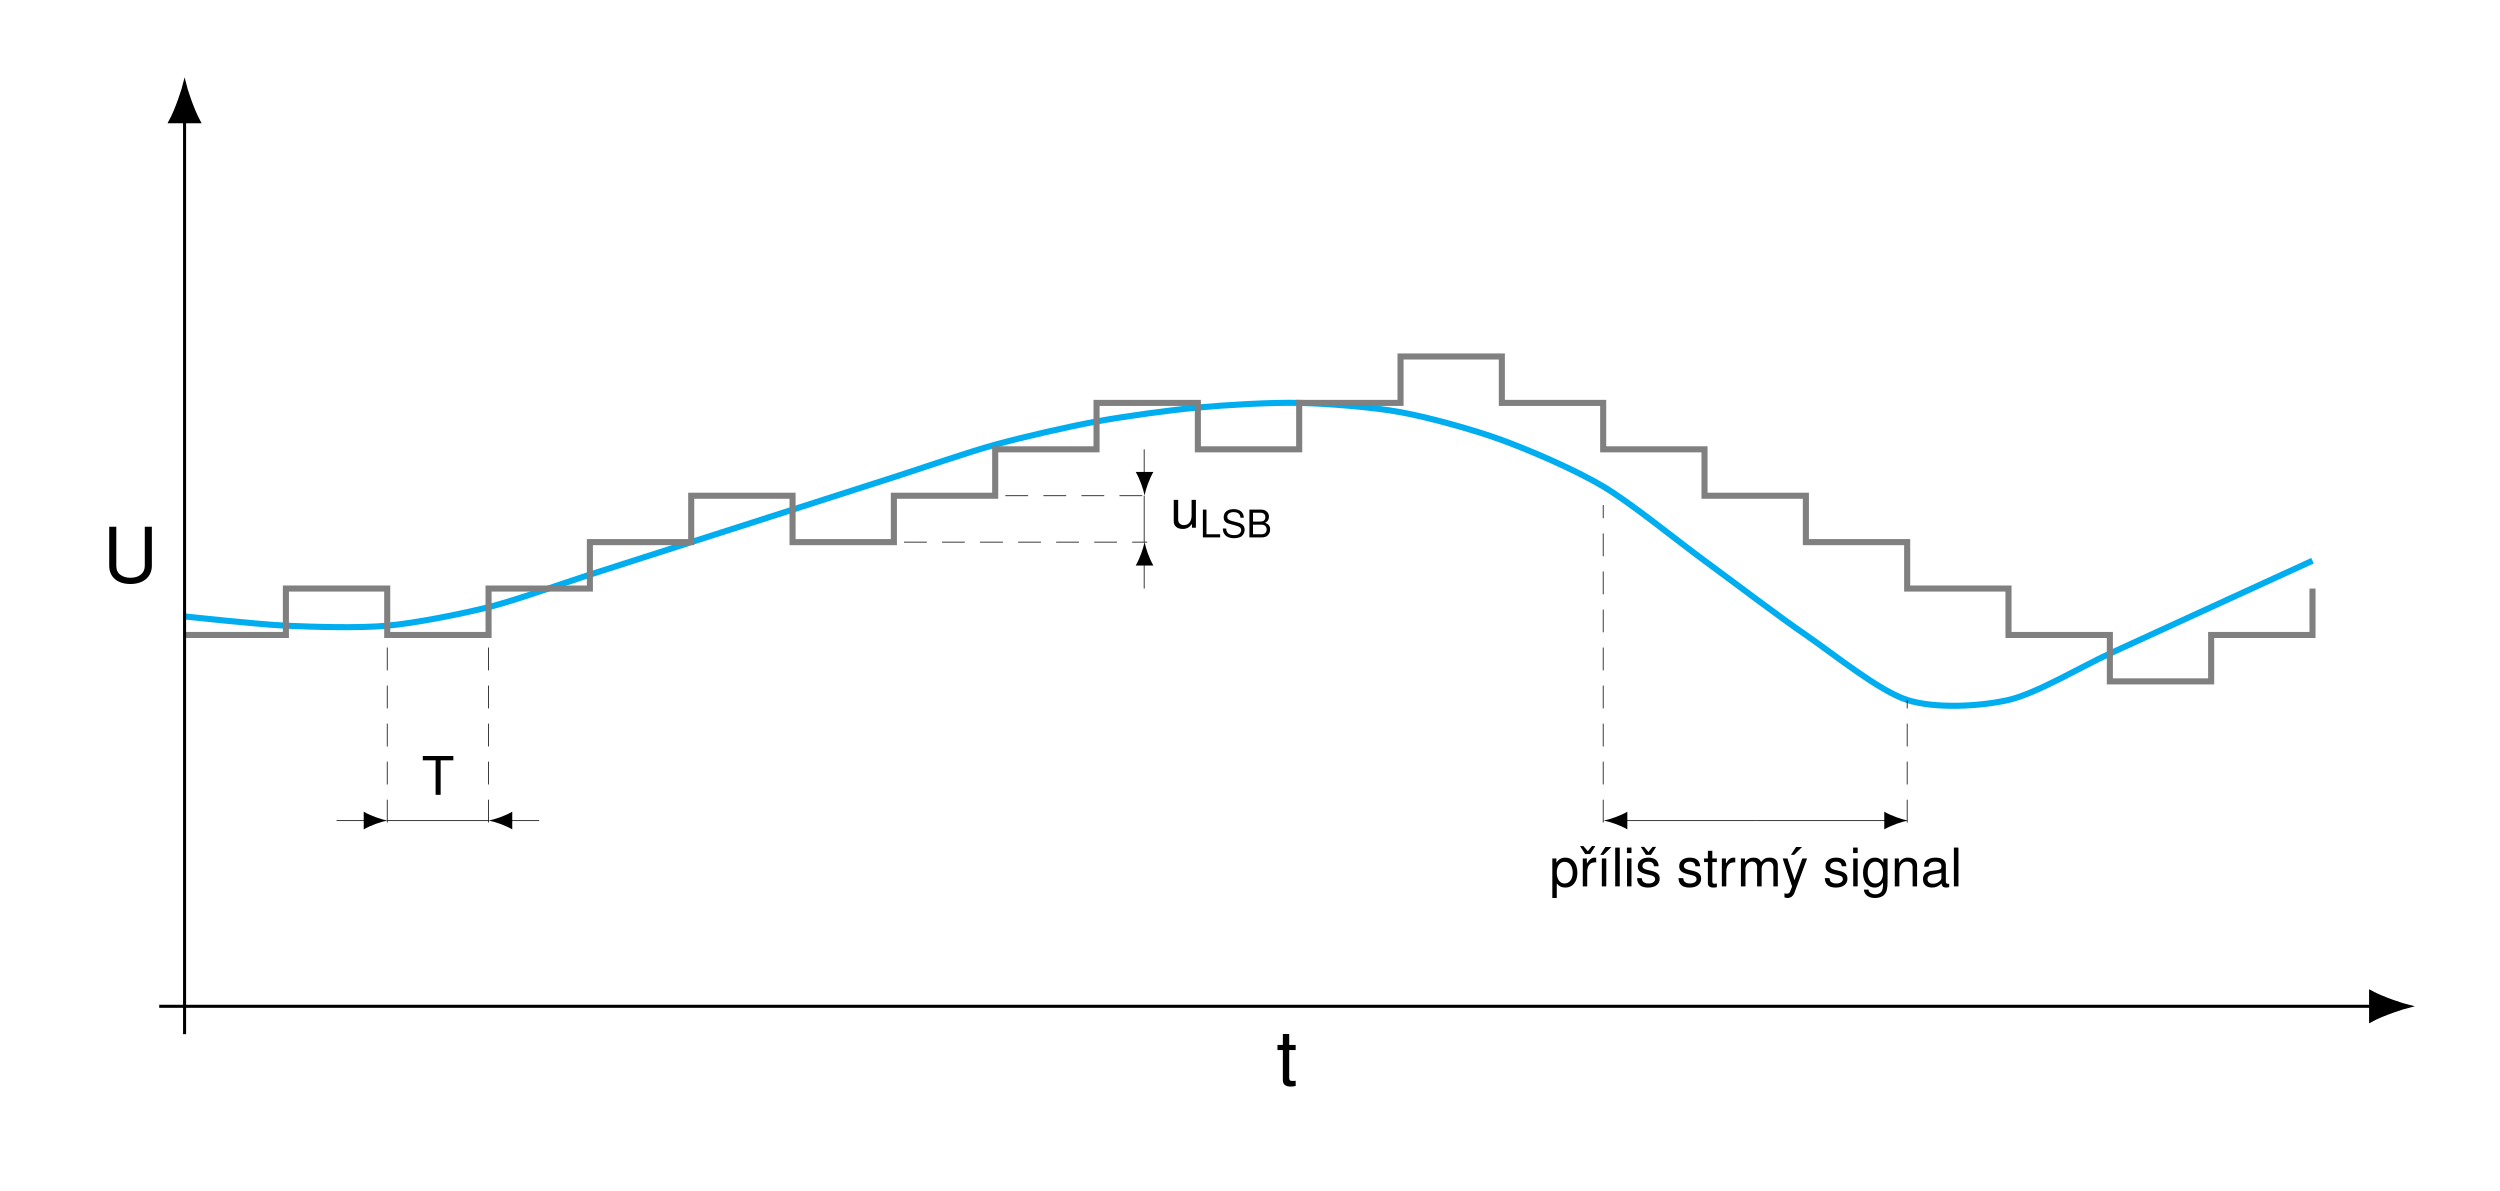 <?xml version="1.0" encoding="UTF-8"?>
<svg xmlns="http://www.w3.org/2000/svg" xmlns:xlink="http://www.w3.org/1999/xlink" width="326.163" height="155.438" viewBox="0 0 326.163 155.438">
<defs>
<g>
<g id="glyph-0-0">
<path d="M 2.469 -4.5 L 4.125 -4.5 L 4.125 -5.062 L 0.141 -5.062 L 0.141 -4.5 L 1.812 -4.5 L 1.812 0 L 2.469 0 Z M 2.469 -4.5 "/>
</g>
<g id="glyph-0-1">
<path d="M 3.344 0 L 3.344 -3.641 L 2.781 -3.641 L 2.781 -1.578 C 2.781 -0.828 2.391 -0.344 1.781 -0.344 C 1.328 -0.344 1.031 -0.625 1.031 -1.062 L 1.031 -3.641 L 0.453 -3.641 L 0.453 -0.828 C 0.453 -0.234 0.906 0.156 1.609 0.156 C 2.156 0.156 2.484 -0.031 2.828 -0.5 L 2.828 0 Z M 3.344 0 "/>
</g>
<g id="glyph-0-2">
<path d="M 0.375 1.516 L 0.953 1.516 L 0.953 -0.375 C 1.266 0 1.609 0.156 2.078 0.156 C 3.016 0.156 3.641 -0.594 3.641 -1.766 C 3.641 -2.984 3.031 -3.75 2.078 -3.75 C 1.578 -3.75 1.188 -3.531 0.906 -3.094 L 0.906 -3.641 L 0.375 -3.641 Z M 1.969 -3.203 C 2.609 -3.203 3.031 -2.641 3.031 -1.766 C 3.031 -0.953 2.609 -0.375 1.969 -0.375 C 1.359 -0.375 0.953 -0.938 0.953 -1.797 C 0.953 -2.656 1.359 -3.203 1.969 -3.203 Z M 1.969 -3.203 "/>
</g>
<g id="glyph-0-3">
<path d="M 1.453 -4.109 L 2.125 -5.156 L 1.688 -5.156 L 1.141 -4.484 L 0.562 -5.156 L 0.125 -5.156 L 0.797 -4.109 Z M 1.453 -4.109 "/>
</g>
<g id="glyph-0-4">
<path d="M 0.484 -3.641 L 0.484 0 L 1.062 0 L 1.062 -1.891 C 1.062 -2.406 1.203 -2.75 1.469 -2.953 C 1.656 -3.094 1.828 -3.125 2.234 -3.141 L 2.234 -3.734 C 2.141 -3.734 2.094 -3.75 2.016 -3.75 C 1.641 -3.75 1.344 -3.531 1.016 -2.984 L 1.016 -3.641 Z M 0.484 -3.641 "/>
</g>
<g id="glyph-0-5">
<path d="M 1.234 -3.641 L 0.656 -3.641 L 0.656 0 L 1.234 0 Z M 1.125 -5.141 L 0.453 -4.109 L 0.875 -4.109 L 1.906 -5.141 Z M 1.125 -5.141 "/>
</g>
<g id="glyph-0-6">
<path d="M 1.062 -5.062 L 0.469 -5.062 L 0.469 0 L 1.062 0 Z M 1.062 -5.062 "/>
</g>
<g id="glyph-0-7">
<path d="M 1.047 -3.641 L 0.469 -3.641 L 0.469 0 L 1.047 0 Z M 1.047 -5.062 L 0.453 -5.062 L 0.453 -4.344 L 1.047 -4.344 Z M 1.047 -5.062 "/>
</g>
<g id="glyph-0-8">
<path d="M 3.047 -2.625 C 3.031 -3.344 2.562 -3.75 1.719 -3.75 C 0.875 -3.75 0.328 -3.312 0.328 -2.641 C 0.328 -2.062 0.625 -1.797 1.484 -1.578 L 2.016 -1.453 C 2.422 -1.359 2.594 -1.203 2.594 -0.953 C 2.594 -0.609 2.25 -0.375 1.734 -0.375 C 1.422 -0.375 1.156 -0.469 1.016 -0.625 C 0.922 -0.719 0.891 -0.828 0.844 -1.078 L 0.234 -1.078 C 0.266 -0.25 0.734 0.156 1.688 0.156 C 2.609 0.156 3.188 -0.297 3.188 -1 C 3.188 -1.531 2.891 -1.828 2.156 -2.016 L 1.609 -2.141 C 1.141 -2.25 0.938 -2.406 0.938 -2.656 C 0.938 -3 1.234 -3.219 1.703 -3.219 C 2.172 -3.219 2.422 -3.016 2.438 -2.625 Z M 2.047 -4.109 L 2.719 -5.156 L 2.266 -5.156 L 1.719 -4.484 L 1.156 -5.156 L 0.719 -5.156 L 1.391 -4.109 Z M 2.047 -4.109 "/>
</g>
<g id="glyph-0-9">
<path d="M 3.047 -2.625 C 3.031 -3.344 2.562 -3.75 1.719 -3.75 C 0.875 -3.75 0.328 -3.312 0.328 -2.641 C 0.328 -2.062 0.625 -1.797 1.484 -1.578 L 2.016 -1.453 C 2.422 -1.359 2.594 -1.203 2.594 -0.953 C 2.594 -0.609 2.25 -0.375 1.734 -0.375 C 1.422 -0.375 1.156 -0.469 1.016 -0.625 C 0.922 -0.719 0.891 -0.828 0.844 -1.078 L 0.234 -1.078 C 0.266 -0.25 0.734 0.156 1.688 0.156 C 2.609 0.156 3.188 -0.297 3.188 -1 C 3.188 -1.531 2.891 -1.828 2.156 -2.016 L 1.609 -2.141 C 1.141 -2.25 0.938 -2.406 0.938 -2.656 C 0.938 -3 1.234 -3.219 1.703 -3.219 C 2.172 -3.219 2.422 -3.016 2.438 -2.625 Z M 3.047 -2.625 "/>
</g>
<g id="glyph-0-10">
<path d="M 1.766 -3.641 L 1.172 -3.641 L 1.172 -4.641 L 0.594 -4.641 L 0.594 -3.641 L 0.094 -3.641 L 0.094 -3.172 L 0.594 -3.172 L 0.594 -0.422 C 0.594 -0.047 0.844 0.156 1.297 0.156 C 1.438 0.156 1.578 0.141 1.766 0.109 L 1.766 -0.375 C 1.688 -0.359 1.594 -0.344 1.484 -0.344 C 1.234 -0.344 1.172 -0.422 1.172 -0.672 L 1.172 -3.172 L 1.766 -3.172 Z M 1.766 -3.641 "/>
</g>
<g id="glyph-0-11">
<path d="M 0.484 -3.641 L 0.484 0 L 1.078 0 L 1.078 -2.281 C 1.078 -2.812 1.453 -3.234 1.922 -3.234 C 2.359 -3.234 2.594 -2.969 2.594 -2.516 L 2.594 0 L 3.188 0 L 3.188 -2.281 C 3.188 -2.812 3.562 -3.234 4.047 -3.234 C 4.469 -3.234 4.719 -2.969 4.719 -2.516 L 4.719 0 L 5.297 0 L 5.297 -2.734 C 5.297 -3.391 4.922 -3.75 4.234 -3.75 C 3.75 -3.75 3.469 -3.609 3.125 -3.188 C 2.906 -3.578 2.609 -3.75 2.141 -3.75 C 1.656 -3.75 1.328 -3.562 1.016 -3.125 L 1.016 -3.641 Z M 0.484 -3.641 "/>
</g>
<g id="glyph-0-12">
<path d="M 2.703 -3.641 L 1.688 -0.812 L 0.766 -3.641 L 0.141 -3.641 L 1.375 0.016 L 1.141 0.594 C 1.062 0.844 0.922 0.953 0.688 0.953 C 0.594 0.953 0.5 0.938 0.375 0.906 L 0.375 1.422 C 0.5 1.484 0.609 1.516 0.766 1.516 C 0.953 1.516 1.156 1.453 1.312 1.344 C 1.484 1.203 1.594 1.062 1.703 0.766 L 3.328 -3.641 Z M 1.891 -5.141 L 1.219 -4.109 L 1.641 -4.109 L 2.672 -5.141 Z M 1.891 -5.141 "/>
</g>
<g id="glyph-0-13">
<path d="M 2.859 -3.641 L 2.859 -3.109 C 2.578 -3.547 2.219 -3.75 1.75 -3.75 C 0.828 -3.75 0.203 -2.938 0.203 -1.766 C 0.203 -1.156 0.359 -0.672 0.656 -0.328 C 0.938 -0.016 1.328 0.156 1.703 0.156 C 2.156 0.156 2.484 -0.031 2.812 -0.5 L 2.812 -0.312 C 2.812 0.188 2.75 0.484 2.594 0.688 C 2.453 0.906 2.156 1.031 1.797 1.031 C 1.531 1.031 1.297 0.953 1.141 0.828 C 1 0.734 0.953 0.625 0.906 0.422 L 0.312 0.422 C 0.375 1.109 0.922 1.516 1.766 1.516 C 2.312 1.516 2.781 1.344 3.016 1.047 C 3.297 0.719 3.406 0.25 3.406 -0.594 L 3.406 -3.641 Z M 1.812 -3.219 C 2.438 -3.219 2.812 -2.688 2.812 -1.766 C 2.812 -0.906 2.438 -0.375 1.828 -0.375 C 1.188 -0.375 0.812 -0.906 0.812 -1.797 C 0.812 -2.672 1.203 -3.219 1.812 -3.219 Z M 1.812 -3.219 "/>
</g>
<g id="glyph-0-14">
<path d="M 0.484 -3.641 L 0.484 0 L 1.078 0 L 1.078 -2.016 C 1.078 -2.75 1.453 -3.234 2.062 -3.234 C 2.516 -3.234 2.812 -2.969 2.812 -2.531 L 2.812 0 L 3.391 0 L 3.391 -2.75 C 3.391 -3.359 2.938 -3.75 2.234 -3.75 C 1.688 -3.75 1.344 -3.547 1.016 -3.031 L 1.016 -3.641 Z M 0.484 -3.641 "/>
</g>
<g id="glyph-0-15">
<path d="M 3.719 -0.344 C 3.656 -0.328 3.625 -0.328 3.594 -0.328 C 3.391 -0.328 3.281 -0.438 3.281 -0.609 L 3.281 -2.75 C 3.281 -3.406 2.812 -3.75 1.906 -3.75 C 1.391 -3.75 0.953 -3.594 0.703 -3.328 C 0.531 -3.141 0.469 -2.922 0.453 -2.562 L 1.031 -2.562 C 1.078 -3.016 1.344 -3.219 1.891 -3.219 C 2.406 -3.219 2.703 -3.016 2.703 -2.672 L 2.703 -2.516 C 2.703 -2.281 2.562 -2.172 2.094 -2.109 C 1.281 -2.016 1.156 -1.984 0.938 -1.891 C 0.5 -1.719 0.297 -1.391 0.297 -0.922 C 0.297 -0.25 0.75 0.156 1.484 0.156 C 1.953 0.156 2.312 0 2.719 -0.375 C 2.766 0 2.953 0.156 3.328 0.156 C 3.438 0.156 3.531 0.141 3.719 0.094 Z M 2.703 -1.141 C 2.703 -0.953 2.656 -0.828 2.469 -0.672 C 2.234 -0.453 1.953 -0.344 1.609 -0.344 C 1.156 -0.344 0.891 -0.562 0.891 -0.938 C 0.891 -1.312 1.156 -1.516 1.766 -1.594 C 2.391 -1.688 2.516 -1.703 2.703 -1.797 Z M 2.703 -1.141 "/>
</g>
<g id="glyph-1-0">
<path d="M 0.859 -3.625 L 0.391 -3.625 L 0.391 0 L 2.641 0 L 2.641 -0.406 L 0.859 -0.406 Z M 0.859 -3.625 "/>
</g>
<g id="glyph-1-1">
<path d="M 2.969 -2.562 C 2.953 -3.266 2.469 -3.688 1.641 -3.688 C 0.844 -3.688 0.344 -3.281 0.344 -2.625 C 0.344 -2.172 0.578 -1.891 1.062 -1.781 L 1.953 -1.531 C 2.422 -1.422 2.625 -1.234 2.625 -0.953 C 2.625 -0.75 2.516 -0.562 2.359 -0.453 C 2.219 -0.344 2 -0.297 1.703 -0.297 C 1.312 -0.297 1.031 -0.391 0.859 -0.594 C 0.734 -0.75 0.672 -0.922 0.672 -1.156 L 0.234 -1.156 C 0.25 -0.812 0.312 -0.594 0.453 -0.406 C 0.703 -0.062 1.125 0.109 1.672 0.109 C 2.109 0.109 2.453 0.016 2.688 -0.156 C 2.938 -0.359 3.078 -0.688 3.078 -1 C 3.078 -1.438 2.812 -1.766 2.312 -1.906 L 1.406 -2.141 C 0.969 -2.266 0.812 -2.406 0.812 -2.688 C 0.812 -3.047 1.141 -3.297 1.625 -3.297 C 2.203 -3.297 2.516 -3.031 2.531 -2.562 Z M 2.969 -2.562 "/>
</g>
<g id="glyph-1-2">
<path d="M 0.391 0 L 2.031 0 C 2.375 0 2.625 -0.094 2.812 -0.297 C 3 -0.484 3.094 -0.75 3.094 -1.031 C 3.094 -1.469 2.891 -1.734 2.438 -1.906 C 2.766 -2.062 2.938 -2.328 2.938 -2.703 C 2.938 -2.969 2.844 -3.203 2.641 -3.375 C 2.453 -3.547 2.219 -3.625 1.859 -3.625 L 0.391 -3.625 Z M 0.859 -2.062 L 0.859 -3.219 L 1.75 -3.219 C 2 -3.219 2.156 -3.188 2.281 -3.078 C 2.406 -2.984 2.469 -2.844 2.469 -2.641 C 2.469 -2.438 2.406 -2.297 2.281 -2.188 C 2.156 -2.094 2 -2.062 1.75 -2.062 Z M 0.859 -0.406 L 0.859 -1.656 L 1.984 -1.656 C 2.203 -1.656 2.359 -1.594 2.469 -1.484 C 2.578 -1.359 2.641 -1.203 2.641 -1.031 C 2.641 -0.859 2.578 -0.703 2.469 -0.578 C 2.359 -0.469 2.203 -0.406 1.984 -0.406 Z M 0.859 -0.406 "/>
</g>
<g id="glyph-2-0">
<path d="M 2.516 -5.203 L 1.672 -5.203 L 1.672 -6.625 L 0.844 -6.625 L 0.844 -5.203 L 0.141 -5.203 L 0.141 -4.531 L 0.844 -4.531 L 0.844 -0.594 C 0.844 -0.062 1.203 0.234 1.844 0.234 C 2.047 0.234 2.25 0.203 2.516 0.156 L 2.516 -0.531 C 2.406 -0.5 2.281 -0.5 2.125 -0.5 C 1.766 -0.5 1.672 -0.594 1.672 -0.969 L 1.672 -4.531 L 2.516 -4.531 Z M 2.516 -5.203 "/>
</g>
<g id="glyph-2-1">
<path d="M 5.484 -7.234 L 5.484 -2.156 C 5.484 -1.188 4.766 -0.578 3.609 -0.578 C 3.078 -0.578 2.641 -0.719 2.297 -0.969 C 1.938 -1.234 1.766 -1.609 1.766 -2.156 L 1.766 -7.234 L 0.844 -7.234 L 0.844 -2.156 C 0.844 -0.688 1.891 0.234 3.609 0.234 C 5.312 0.234 6.406 -0.703 6.406 -2.156 L 6.406 -7.234 Z M 5.484 -7.234 "/>
</g>
</g>
</defs>
<path fill="none" stroke-width="0.797" stroke-linecap="butt" stroke-linejoin="miter" stroke="rgb(0%, 67.839%, 93.729%)" stroke-opacity="1" stroke-miterlimit="10" d="M 3.32 54.72 C 3.32 54.72 12.909 53.673 16.59 53.505 C 20.276 53.336 26.18 53.167 29.865 53.505 C 33.546 53.842 39.454 55.01 43.139 55.935 C 46.82 56.864 52.728 59.013 56.41 60.193 C 60.095 61.373 65.999 63.266 69.684 64.45 C 73.369 65.63 79.273 67.524 82.958 68.704 C 86.64 69.884 92.548 71.777 96.229 72.961 C 99.914 74.141 105.822 76.204 109.503 77.215 C 113.188 78.23 119.093 79.583 122.778 80.257 C 126.459 80.931 132.367 81.743 136.048 82.08 C 139.733 82.417 145.641 82.774 149.323 82.688 C 153.008 82.605 158.912 82.147 162.597 81.473 C 166.278 80.798 172.186 79.175 175.867 77.823 C 179.553 76.474 185.461 73.938 189.142 71.746 C 192.827 69.551 198.731 64.717 202.416 62.016 C 206.097 59.318 212.005 54.818 215.691 52.289 C 219.372 49.757 225.28 44.958 228.961 43.778 C 232.646 42.594 238.55 42.931 242.235 43.778 C 245.917 44.621 251.825 48.169 255.51 49.855 C 259.191 51.544 265.099 54.249 268.78 55.935 C 272.465 57.625 282.055 62.016 282.055 62.016 " transform="matrix(0.996, 0, 0, -0.996, 20.774, 134.921)"/>
<path fill="none" stroke-width="0.797" stroke-linecap="butt" stroke-linejoin="miter" stroke="rgb(50%, 50%, 50%)" stroke-opacity="1" stroke-miterlimit="10" d="M 3.32 52.289 L 16.59 52.289 L 16.59 58.37 L 29.865 58.37 L 29.865 52.289 L 43.139 52.289 L 43.139 58.37 L 56.41 58.37 L 56.41 64.45 L 69.684 64.45 L 69.684 70.527 L 82.958 70.527 L 82.958 64.45 L 96.229 64.45 L 96.229 70.527 L 109.503 70.527 L 109.503 76.607 L 122.778 76.607 L 122.778 82.688 L 136.048 82.688 L 136.048 76.607 L 149.323 76.607 L 149.323 82.688 L 162.597 82.688 L 162.597 88.768 L 175.867 88.768 L 175.867 82.688 L 189.142 82.688 L 189.142 76.607 L 202.416 76.607 L 202.416 70.527 L 215.691 70.527 L 215.691 64.45 L 228.961 64.45 L 228.961 58.37 L 242.235 58.37 L 242.235 52.289 L 255.51 52.289 L 255.51 46.209 L 268.78 46.209 L 268.78 52.289 L 282.055 52.289 L 282.055 58.37 " transform="matrix(0.996, 0, 0, -0.996, 20.774, 134.921)"/>
<path fill="none" stroke-width="0.1" stroke-linecap="butt" stroke-linejoin="miter" stroke="rgb(0%, 0%, 0%)" stroke-opacity="1" stroke-dasharray="2.989 1.993" stroke-miterlimit="10" d="M 29.865 27.724 L 29.865 51.56 " transform="matrix(0.996, 0, 0, -0.996, 20.774, 134.921)"/>
<path fill="none" stroke-width="0.1" stroke-linecap="butt" stroke-linejoin="miter" stroke="rgb(0%, 0%, 0%)" stroke-opacity="1" stroke-dasharray="2.989 1.993" stroke-miterlimit="10" d="M 43.139 27.724 L 43.139 51.56 " transform="matrix(0.996, 0, 0, -0.996, 20.774, 134.921)"/>
<path fill="none" stroke-width="0.1" stroke-linecap="butt" stroke-linejoin="miter" stroke="rgb(0%, 0%, 0%)" stroke-opacity="1" stroke-miterlimit="10" d="M 23.228 27.967 L 27.085 27.967 " transform="matrix(0.996, 0, 0, -0.996, 20.774, 134.921)"/>
<path fill-rule="nonzero" fill="rgb(0%, 0%, 0%)" fill-opacity="1" d="M 50.531 107.055 C 49.711 106.898 48.375 106.438 47.453 105.898 L 47.453 108.207 C 48.375 107.668 49.711 107.207 50.531 107.055 "/>
<path fill="none" stroke-width="0.1" stroke-linecap="butt" stroke-linejoin="miter" stroke="rgb(0%, 0%, 0%)" stroke-opacity="1" stroke-miterlimit="10" d="M 49.772 27.967 L 45.919 27.967 " transform="matrix(0.996, 0, 0, -0.996, 20.774, 134.921)"/>
<path fill-rule="nonzero" fill="rgb(0%, 0%, 0%)" fill-opacity="1" d="M 63.758 107.055 C 64.578 107.207 65.91 107.668 66.832 108.207 L 66.832 105.898 C 65.91 106.438 64.578 106.898 63.758 107.055 "/>
<path fill="none" stroke-width="0.1" stroke-linecap="butt" stroke-linejoin="miter" stroke="rgb(0%, 0%, 0%)" stroke-opacity="1" stroke-miterlimit="10" d="M 29.865 27.967 L 43.139 27.967 " transform="matrix(0.996, 0, 0, -0.996, 20.774, 134.921)"/>
<g fill="rgb(0%, 0%, 0%)" fill-opacity="1">
<use xlink:href="#glyph-0-0" x="55.02" y="103.696"/>
</g>
<path fill="none" stroke-width="0.1" stroke-linecap="butt" stroke-linejoin="miter" stroke="rgb(0%, 0%, 0%)" stroke-opacity="1" stroke-dasharray="2.989 1.993" stroke-miterlimit="10" d="M 97.558 64.45 L 129.415 64.45 " transform="matrix(0.996, 0, 0, -0.996, 20.774, 134.921)"/>
<path fill="none" stroke-width="0.1" stroke-linecap="butt" stroke-linejoin="miter" stroke="rgb(0%, 0%, 0%)" stroke-opacity="1" stroke-dasharray="2.989 1.993" stroke-miterlimit="10" d="M 110.832 70.527 L 129.415 70.527 " transform="matrix(0.996, 0, 0, -0.996, 20.774, 134.921)"/>
<path fill="none" stroke-width="0.1" stroke-linecap="butt" stroke-linejoin="miter" stroke="rgb(0%, 0%, 0%)" stroke-opacity="1" stroke-miterlimit="10" d="M 129.015 76.607 L 129.015 73.306 " transform="matrix(0.996, 0, 0, -0.996, 20.774, 134.921)"/>
<path fill-rule="nonzero" fill="rgb(0%, 0%, 0%)" fill-opacity="1" d="M 149.324 64.648 C 149.477 63.828 149.941 62.492 150.477 61.57 L 148.172 61.57 C 148.707 62.492 149.172 63.828 149.324 64.648 "/>
<path fill="none" stroke-width="0.1" stroke-linecap="butt" stroke-linejoin="miter" stroke="rgb(0%, 0%, 0%)" stroke-opacity="1" stroke-miterlimit="10" d="M 129.015 58.37 L 129.015 61.667 " transform="matrix(0.996, 0, 0, -0.996, 20.774, 134.921)"/>
<path fill-rule="nonzero" fill="rgb(0%, 0%, 0%)" fill-opacity="1" d="M 149.324 70.703 C 149.172 71.527 148.707 72.859 148.172 73.781 L 150.477 73.781 C 149.941 72.859 149.477 71.527 149.324 70.703 "/>
<path fill="none" stroke-width="0.1" stroke-linecap="butt" stroke-linejoin="miter" stroke="rgb(0%, 0%, 0%)" stroke-opacity="1" stroke-miterlimit="10" d="M 129.015 64.45 L 129.015 70.527 " transform="matrix(0.996, 0, 0, -0.996, 20.774, 134.921)"/>
<g fill="rgb(0%, 0%, 0%)" fill-opacity="1">
<use xlink:href="#glyph-0-1" x="152.68" y="68.853"/>
</g>
<g fill="rgb(0%, 0%, 0%)" fill-opacity="1">
<use xlink:href="#glyph-1-0" x="156.544" y="70.11"/>
<use xlink:href="#glyph-1-1" x="159.304" y="70.11"/>
<use xlink:href="#glyph-1-2" x="162.614" y="70.11"/>
</g>
<path fill="none" stroke-width="0.1" stroke-linecap="butt" stroke-linejoin="miter" stroke="rgb(0%, 0%, 0%)" stroke-opacity="1" stroke-dasharray="2.989 1.993" stroke-miterlimit="10" d="M 189.142 27.724 L 189.142 69.312 " transform="matrix(0.996, 0, 0, -0.996, 20.774, 134.921)"/>
<path fill="none" stroke-width="0.1" stroke-linecap="butt" stroke-linejoin="miter" stroke="rgb(0%, 0%, 0%)" stroke-opacity="1" stroke-dasharray="2.989 1.993" stroke-miterlimit="10" d="M 228.961 27.724 L 228.961 43.778 " transform="matrix(0.996, 0, 0, -0.996, 20.774, 134.921)"/>
<path fill="none" stroke-width="0.1" stroke-linecap="butt" stroke-linejoin="miter" stroke="rgb(0%, 0%, 0%)" stroke-opacity="1" stroke-miterlimit="10" d="M 209.053 27.967 L 226.181 27.967 " transform="matrix(0.996, 0, 0, -0.996, 20.774, 134.921)"/>
<path fill-rule="nonzero" fill="rgb(0%, 0%, 0%)" fill-opacity="1" d="M 248.91 107.055 C 248.09 106.898 246.758 106.438 245.832 105.898 L 245.832 108.207 C 246.758 107.668 248.09 107.207 248.91 107.055 "/>
<path fill="none" stroke-width="0.1" stroke-linecap="butt" stroke-linejoin="miter" stroke="rgb(0%, 0%, 0%)" stroke-opacity="1" stroke-miterlimit="10" d="M 209.053 27.967 L 191.921 27.967 " transform="matrix(0.996, 0, 0, -0.996, 20.774, 134.921)"/>
<path fill-rule="nonzero" fill="rgb(0%, 0%, 0%)" fill-opacity="1" d="M 209.234 107.055 C 210.055 107.207 211.391 107.668 212.312 108.207 L 212.312 105.898 C 211.391 106.438 210.055 106.898 209.234 107.055 "/>
<g fill="rgb(0%, 0%, 0%)" fill-opacity="1">
<use xlink:href="#glyph-0-2" x="202.151" y="115.641"/>
</g>
<g fill="rgb(0%, 0%, 0%)" fill-opacity="1">
<use xlink:href="#glyph-0-3" x="206.014" y="115.537"/>
</g>
<g fill="rgb(0%, 0%, 0%)" fill-opacity="1">
<use xlink:href="#glyph-0-4" x="206.014" y="115.641"/>
<use xlink:href="#glyph-0-5" x="208.328" y="115.641"/>
<use xlink:href="#glyph-0-6" x="210.26" y="115.641"/>
<use xlink:href="#glyph-0-7" x="211.803" y="115.641"/>
<use xlink:href="#glyph-0-8" x="213.345" y="115.641"/>
</g>
<g fill="rgb(0%, 0%, 0%)" fill-opacity="1">
<use xlink:href="#glyph-0-9" x="218.751" y="115.641"/>
<use xlink:href="#glyph-0-10" x="222.226" y="115.641"/>
<use xlink:href="#glyph-0-4" x="224.157" y="115.641"/>
</g>
<g fill="rgb(0%, 0%, 0%)" fill-opacity="1">
<use xlink:href="#glyph-0-11" x="226.645" y="115.641"/>
<use xlink:href="#glyph-0-12" x="232.433" y="115.641"/>
</g>
<g fill="rgb(0%, 0%, 0%)" fill-opacity="1">
<use xlink:href="#glyph-0-9" x="237.839" y="115.641"/>
<use xlink:href="#glyph-0-7" x="241.314" y="115.641"/>
<use xlink:href="#glyph-0-13" x="242.856" y="115.641"/>
<use xlink:href="#glyph-0-14" x="246.72" y="115.641"/>
<use xlink:href="#glyph-0-15" x="250.583" y="115.641"/>
<use xlink:href="#glyph-0-6" x="254.447" y="115.641"/>
</g>
<path fill="none" stroke-width="0.399" stroke-linecap="butt" stroke-linejoin="miter" stroke="rgb(0%, 0%, 0%)" stroke-opacity="1" stroke-miterlimit="10" d="M -0.001 3.649 L 289.55 3.649 " transform="matrix(0.996, 0, 0, -0.996, 20.774, 134.921)"/>
<path fill-rule="nonzero" fill="rgb(0%, 0%, 0%)" fill-opacity="1" stroke-width="0.399" stroke-linecap="butt" stroke-linejoin="miter" stroke="rgb(0%, 0%, 0%)" stroke-opacity="1" stroke-miterlimit="10" d="M 4.956 0.001 C 4.349 0.146 1.671 0.985 0.001 1.895 L 0.001 -1.896 C 1.671 -0.983 4.349 -0.148 4.956 0.001 Z M 4.956 0.001 " transform="matrix(0.996, 0, 0, -0.996, 309.28, 131.286)"/>
<path fill="none" stroke-width="0.399" stroke-linecap="butt" stroke-linejoin="miter" stroke="rgb(0%, 0%, 0%)" stroke-opacity="1" stroke-miterlimit="10" d="M 3.32 -0.001 L 3.32 119.469 " transform="matrix(0.996, 0, 0, -0.996, 20.774, 134.921)"/>
<path fill-rule="nonzero" fill="rgb(0%, 0%, 0%)" fill-opacity="1" stroke-width="0.399" stroke-linecap="butt" stroke-linejoin="miter" stroke="rgb(0%, 0%, 0%)" stroke-opacity="1" stroke-miterlimit="10" d="M 4.958 -0.002 C 4.346 0.147 1.672 0.982 -0.002 1.896 L -0.002 -1.895 C 1.672 -0.986 4.346 -0.147 4.958 -0.002 Z M 4.958 -0.002 " transform="matrix(0, -0.996, -0.996, 0, 24.08, 15.881)"/>
<g fill="rgb(0%, 0%, 0%)" fill-opacity="1">
<use xlink:href="#glyph-2-0" x="166.524" y="141.528"/>
</g>
<g fill="rgb(0%, 0%, 0%)" fill-opacity="1">
<use xlink:href="#glyph-2-1" x="13.406" y="75.958"/>
</g>
</svg>
